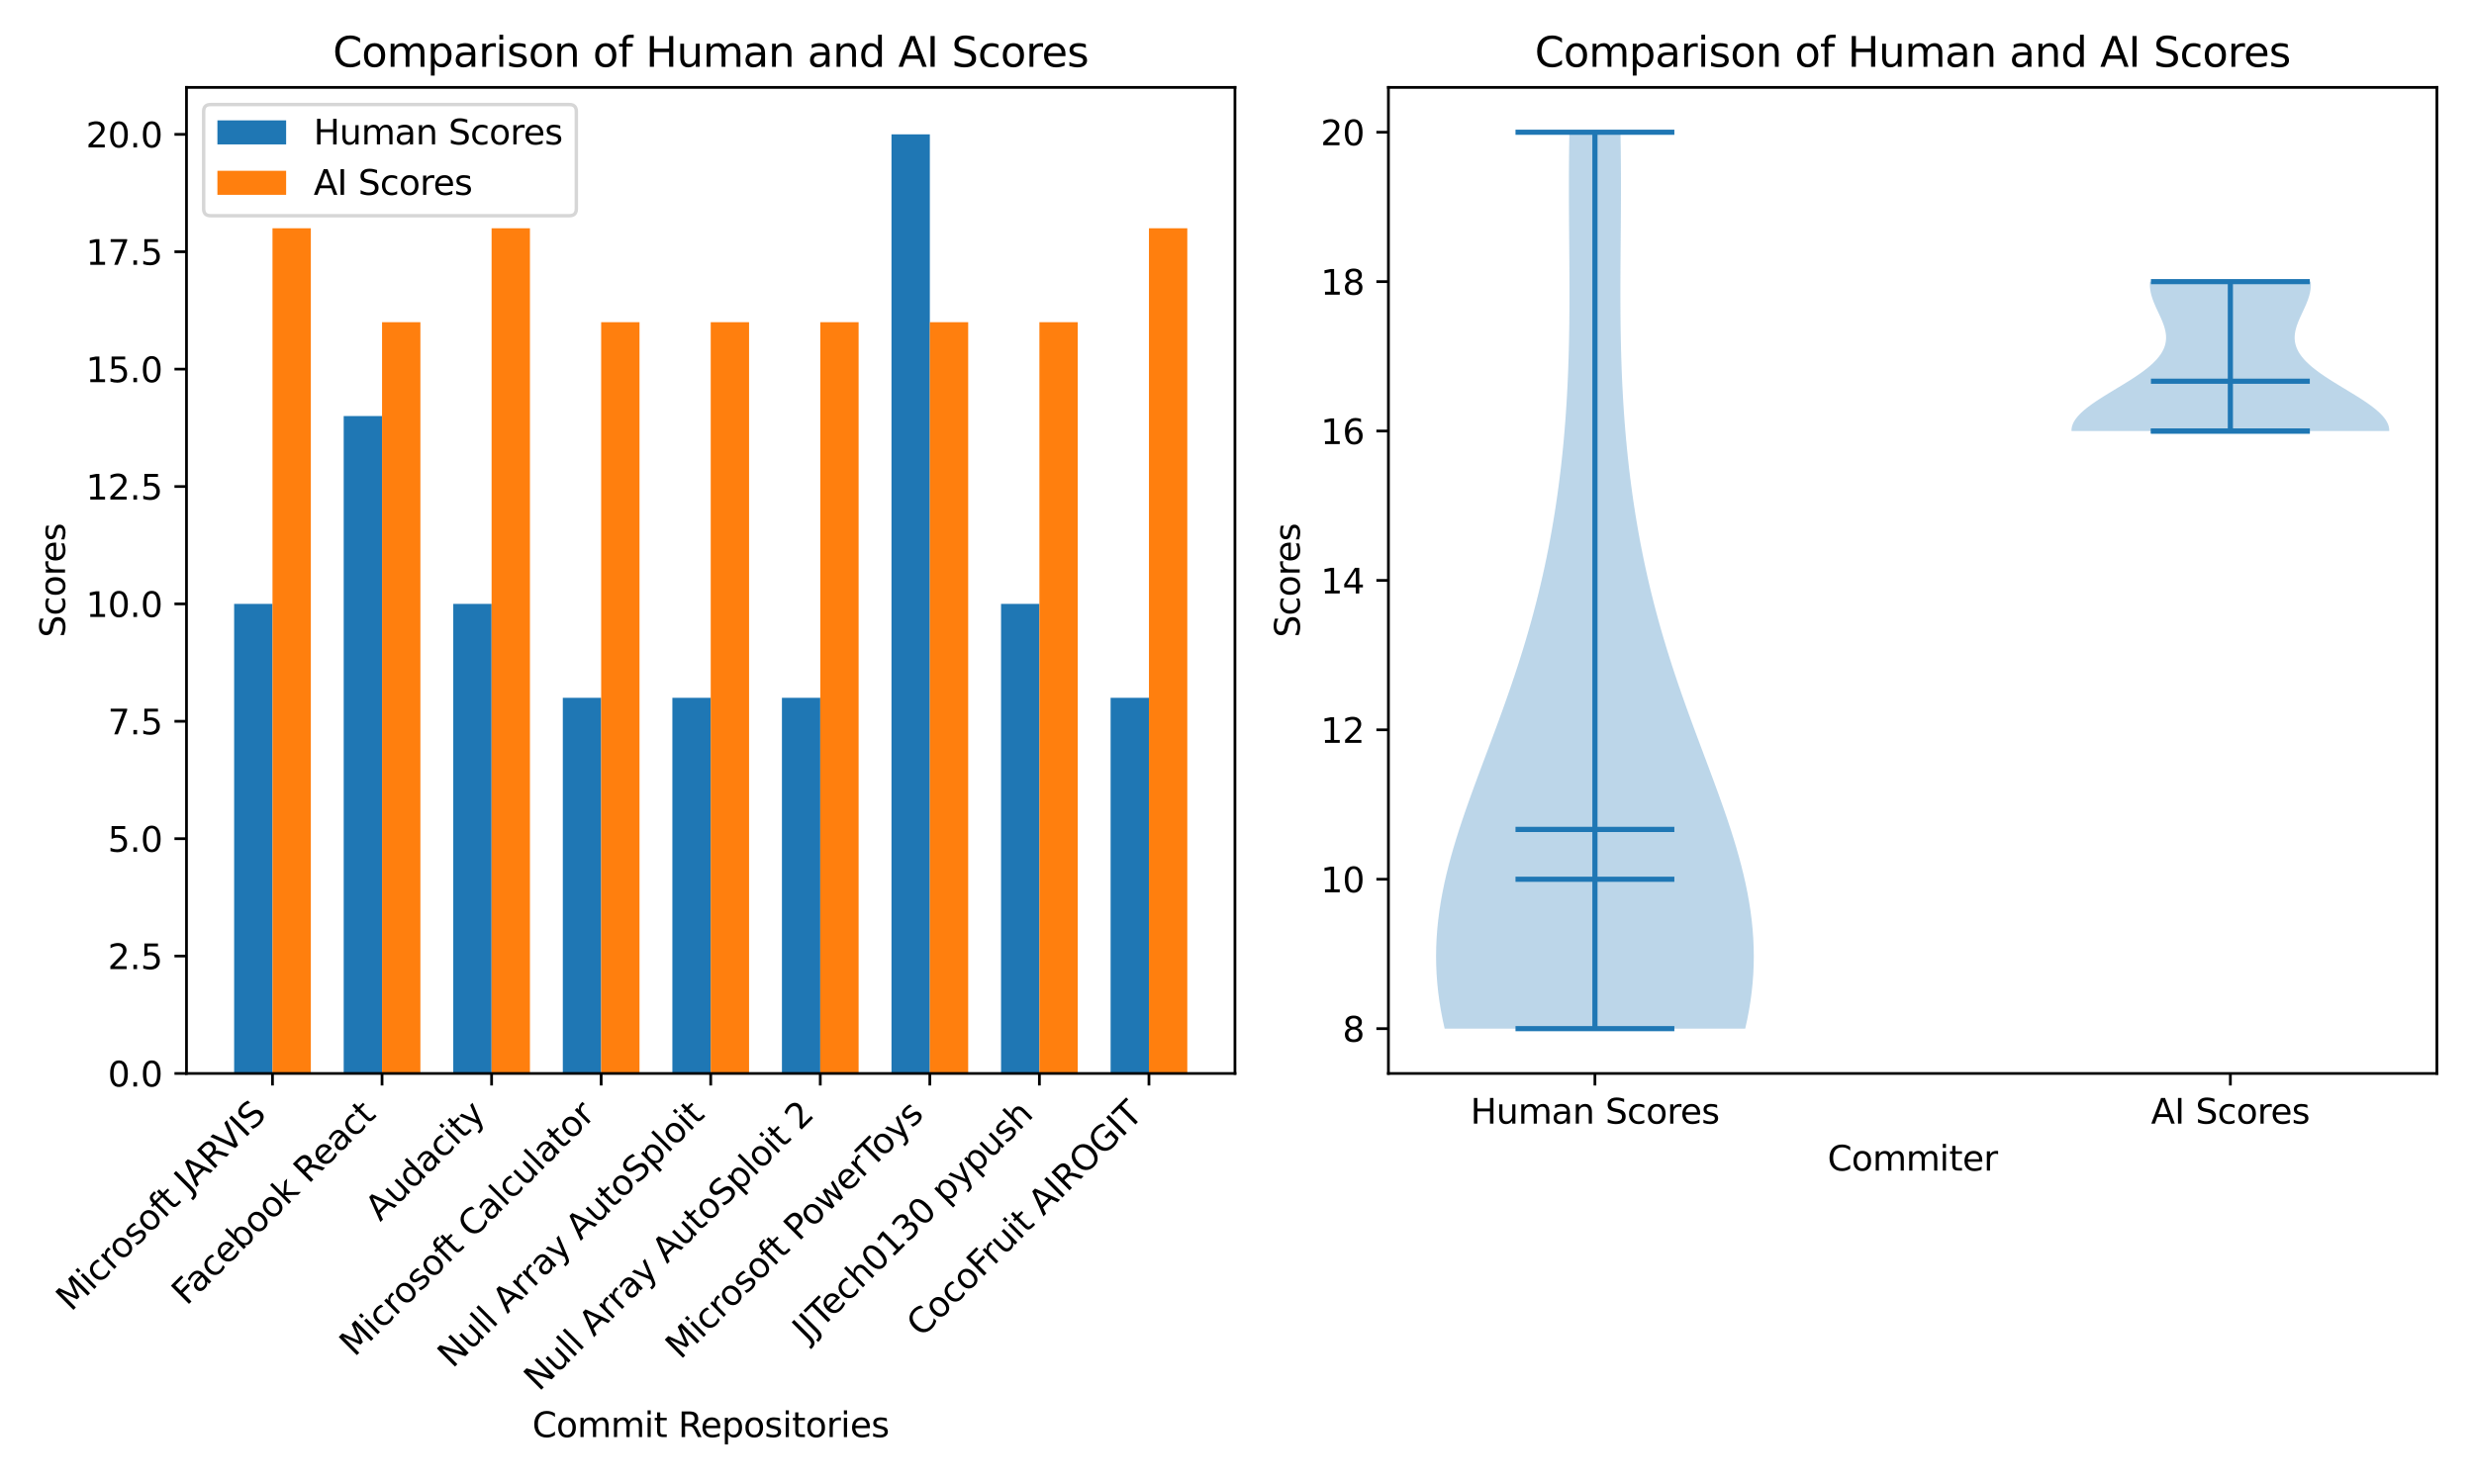 <?xml version="1.0" encoding="utf-8" standalone="no"?>
<!DOCTYPE svg PUBLIC "-//W3C//DTD SVG 1.1//EN"
  "http://www.w3.org/Graphics/SVG/1.1/DTD/svg11.dtd">
<svg xmlns:xlink="http://www.w3.org/1999/xlink" width="720pt" height="432pt" viewBox="0 0 720 432" xmlns="http://www.w3.org/2000/svg" version="1.1">
 <defs>
  <style type="text/css">*{stroke-linejoin: round; stroke-linecap: butt}</style>
 </defs>
 <g id="figure_1">
  <g id="patch_1">
   <path d="M 0 432 
L 720 432 
L 720 0 
L 0 0 
z
" style="fill: #ffffff"/>
  </g>
  <g id="axes_1">
   <g id="patch_2">
    <path d="M 54.271 312.488 
L 359.405 312.488 
L 359.405 25.44 
L 54.271 25.44 
z
" style="fill: #ffffff"/>
   </g>
   <g id="patch_3">
    <path d="M 68.141 312.488 
L 79.3 312.488 
L 79.3 175.799 
L 68.141 175.799 
z
" clip-path="url(#p9d04292332)" style="fill: #1f77b4"/>
   </g>
   <g id="patch_4">
    <path d="M 100.025 312.488 
L 111.185 312.488 
L 111.185 121.123 
L 100.025 121.123 
z
" clip-path="url(#p9d04292332)" style="fill: #1f77b4"/>
   </g>
   <g id="patch_5">
    <path d="M 131.91 312.488 
L 143.069 312.488 
L 143.069 175.799 
L 131.91 175.799 
z
" clip-path="url(#p9d04292332)" style="fill: #1f77b4"/>
   </g>
   <g id="patch_6">
    <path d="M 163.794 312.488 
L 174.954 312.488 
L 174.954 203.137 
L 163.794 203.137 
z
" clip-path="url(#p9d04292332)" style="fill: #1f77b4"/>
   </g>
   <g id="patch_7">
    <path d="M 195.679 312.488 
L 206.838 312.488 
L 206.838 203.137 
L 195.679 203.137 
z
" clip-path="url(#p9d04292332)" style="fill: #1f77b4"/>
   </g>
   <g id="patch_8">
    <path d="M 227.563 312.488 
L 238.723 312.488 
L 238.723 203.137 
L 227.563 203.137 
z
" clip-path="url(#p9d04292332)" style="fill: #1f77b4"/>
   </g>
   <g id="patch_9">
    <path d="M 259.448 312.488 
L 270.607 312.488 
L 270.607 39.109 
L 259.448 39.109 
z
" clip-path="url(#p9d04292332)" style="fill: #1f77b4"/>
   </g>
   <g id="patch_10">
    <path d="M 291.332 312.488 
L 302.492 312.488 
L 302.492 175.799 
L 291.332 175.799 
z
" clip-path="url(#p9d04292332)" style="fill: #1f77b4"/>
   </g>
   <g id="patch_11">
    <path d="M 323.217 312.488 
L 334.376 312.488 
L 334.376 203.137 
L 323.217 203.137 
z
" clip-path="url(#p9d04292332)" style="fill: #1f77b4"/>
   </g>
   <g id="patch_12">
    <path d="M 79.3 312.488 
L 90.46 312.488 
L 90.46 66.447 
L 79.3 66.447 
z
" clip-path="url(#p9d04292332)" style="fill: #ff7f0e"/>
   </g>
   <g id="patch_13">
    <path d="M 111.185 312.488 
L 122.344 312.488 
L 122.344 93.785 
L 111.185 93.785 
z
" clip-path="url(#p9d04292332)" style="fill: #ff7f0e"/>
   </g>
   <g id="patch_14">
    <path d="M 143.069 312.488 
L 154.229 312.488 
L 154.229 66.447 
L 143.069 66.447 
z
" clip-path="url(#p9d04292332)" style="fill: #ff7f0e"/>
   </g>
   <g id="patch_15">
    <path d="M 174.954 312.488 
L 186.113 312.488 
L 186.113 93.785 
L 174.954 93.785 
z
" clip-path="url(#p9d04292332)" style="fill: #ff7f0e"/>
   </g>
   <g id="patch_16">
    <path d="M 206.838 312.488 
L 217.998 312.488 
L 217.998 93.785 
L 206.838 93.785 
z
" clip-path="url(#p9d04292332)" style="fill: #ff7f0e"/>
   </g>
   <g id="patch_17">
    <path d="M 238.723 312.488 
L 249.882 312.488 
L 249.882 93.785 
L 238.723 93.785 
z
" clip-path="url(#p9d04292332)" style="fill: #ff7f0e"/>
   </g>
   <g id="patch_18">
    <path d="M 270.607 312.488 
L 281.767 312.488 
L 281.767 93.785 
L 270.607 93.785 
z
" clip-path="url(#p9d04292332)" style="fill: #ff7f0e"/>
   </g>
   <g id="patch_19">
    <path d="M 302.492 312.488 
L 313.651 312.488 
L 313.651 93.785 
L 302.492 93.785 
z
" clip-path="url(#p9d04292332)" style="fill: #ff7f0e"/>
   </g>
   <g id="patch_20">
    <path d="M 334.376 312.488 
L 345.536 312.488 
L 345.536 66.447 
L 334.376 66.447 
z
" clip-path="url(#p9d04292332)" style="fill: #ff7f0e"/>
   </g>
   <g id="matplotlib.axis_1">
    <g id="xtick_1">
     <g id="line2d_1">
      <defs>
       <path id="m1155d01819" d="M 0 0 
L 0 3.5 
" style="stroke: #000000; stroke-width: 0.8"/>
      </defs>
      <g>
       <use xlink:href="#m1155d01819" x="79.3" y="312.488" style="stroke: #000000; stroke-width: 0.8"/>
      </g>
     </g>
     <g id="text_1">
      <!-- Microsoft JARVIS -->
      <g transform="translate(20.671 382.02) rotate(-45) scale(0.1 -0.1)">
       <defs>
        <path id="DejaVuSans-4d" d="M 628 4666 
L 1569 4666 
L 2759 1491 
L 3956 4666 
L 4897 4666 
L 4897 0 
L 4281 0 
L 4281 4097 
L 3078 897 
L 2444 897 
L 1241 4097 
L 1241 0 
L 628 0 
L 628 4666 
z
" transform="scale(0.016)"/>
        <path id="DejaVuSans-69" d="M 603 3500 
L 1178 3500 
L 1178 0 
L 603 0 
L 603 3500 
z
M 603 4863 
L 1178 4863 
L 1178 4134 
L 603 4134 
L 603 4863 
z
" transform="scale(0.016)"/>
        <path id="DejaVuSans-63" d="M 3122 3366 
L 3122 2828 
Q 2878 2963 2633 3030 
Q 2388 3097 2138 3097 
Q 1578 3097 1268 2742 
Q 959 2388 959 1747 
Q 959 1106 1268 751 
Q 1578 397 2138 397 
Q 2388 397 2633 464 
Q 2878 531 3122 666 
L 3122 134 
Q 2881 22 2623 -34 
Q 2366 -91 2075 -91 
Q 1284 -91 818 406 
Q 353 903 353 1747 
Q 353 2603 823 3093 
Q 1294 3584 2113 3584 
Q 2378 3584 2631 3529 
Q 2884 3475 3122 3366 
z
" transform="scale(0.016)"/>
        <path id="DejaVuSans-72" d="M 2631 2963 
Q 2534 3019 2420 3045 
Q 2306 3072 2169 3072 
Q 1681 3072 1420 2755 
Q 1159 2438 1159 1844 
L 1159 0 
L 581 0 
L 581 3500 
L 1159 3500 
L 1159 2956 
Q 1341 3275 1631 3429 
Q 1922 3584 2338 3584 
Q 2397 3584 2469 3576 
Q 2541 3569 2628 3553 
L 2631 2963 
z
" transform="scale(0.016)"/>
        <path id="DejaVuSans-6f" d="M 1959 3097 
Q 1497 3097 1228 2736 
Q 959 2375 959 1747 
Q 959 1119 1226 758 
Q 1494 397 1959 397 
Q 2419 397 2687 759 
Q 2956 1122 2956 1747 
Q 2956 2369 2687 2733 
Q 2419 3097 1959 3097 
z
M 1959 3584 
Q 2709 3584 3137 3096 
Q 3566 2609 3566 1747 
Q 3566 888 3137 398 
Q 2709 -91 1959 -91 
Q 1206 -91 779 398 
Q 353 888 353 1747 
Q 353 2609 779 3096 
Q 1206 3584 1959 3584 
z
" transform="scale(0.016)"/>
        <path id="DejaVuSans-73" d="M 2834 3397 
L 2834 2853 
Q 2591 2978 2328 3040 
Q 2066 3103 1784 3103 
Q 1356 3103 1142 2972 
Q 928 2841 928 2578 
Q 928 2378 1081 2264 
Q 1234 2150 1697 2047 
L 1894 2003 
Q 2506 1872 2764 1633 
Q 3022 1394 3022 966 
Q 3022 478 2636 193 
Q 2250 -91 1575 -91 
Q 1294 -91 989 -36 
Q 684 19 347 128 
L 347 722 
Q 666 556 975 473 
Q 1284 391 1588 391 
Q 1994 391 2212 530 
Q 2431 669 2431 922 
Q 2431 1156 2273 1281 
Q 2116 1406 1581 1522 
L 1381 1569 
Q 847 1681 609 1914 
Q 372 2147 372 2553 
Q 372 3047 722 3315 
Q 1072 3584 1716 3584 
Q 2034 3584 2315 3537 
Q 2597 3491 2834 3397 
z
" transform="scale(0.016)"/>
        <path id="DejaVuSans-66" d="M 2375 4863 
L 2375 4384 
L 1825 4384 
Q 1516 4384 1395 4259 
Q 1275 4134 1275 3809 
L 1275 3500 
L 2222 3500 
L 2222 3053 
L 1275 3053 
L 1275 0 
L 697 0 
L 697 3053 
L 147 3053 
L 147 3500 
L 697 3500 
L 697 3744 
Q 697 4328 969 4595 
Q 1241 4863 1831 4863 
L 2375 4863 
z
" transform="scale(0.016)"/>
        <path id="DejaVuSans-74" d="M 1172 4494 
L 1172 3500 
L 2356 3500 
L 2356 3053 
L 1172 3053 
L 1172 1153 
Q 1172 725 1289 603 
Q 1406 481 1766 481 
L 2356 481 
L 2356 0 
L 1766 0 
Q 1100 0 847 248 
Q 594 497 594 1153 
L 594 3053 
L 172 3053 
L 172 3500 
L 594 3500 
L 594 4494 
L 1172 4494 
z
" transform="scale(0.016)"/>
        <path id="DejaVuSans-20" transform="scale(0.016)"/>
        <path id="DejaVuSans-4a" d="M 628 4666 
L 1259 4666 
L 1259 325 
Q 1259 -519 939 -900 
Q 619 -1281 -91 -1281 
L -331 -1281 
L -331 -750 
L -134 -750 
Q 284 -750 456 -515 
Q 628 -281 628 325 
L 628 4666 
z
" transform="scale(0.016)"/>
        <path id="DejaVuSans-41" d="M 2188 4044 
L 1331 1722 
L 3047 1722 
L 2188 4044 
z
M 1831 4666 
L 2547 4666 
L 4325 0 
L 3669 0 
L 3244 1197 
L 1141 1197 
L 716 0 
L 50 0 
L 1831 4666 
z
" transform="scale(0.016)"/>
        <path id="DejaVuSans-52" d="M 2841 2188 
Q 3044 2119 3236 1894 
Q 3428 1669 3622 1275 
L 4263 0 
L 3584 0 
L 2988 1197 
Q 2756 1666 2539 1819 
Q 2322 1972 1947 1972 
L 1259 1972 
L 1259 0 
L 628 0 
L 628 4666 
L 2053 4666 
Q 2853 4666 3247 4331 
Q 3641 3997 3641 3322 
Q 3641 2881 3436 2590 
Q 3231 2300 2841 2188 
z
M 1259 4147 
L 1259 2491 
L 2053 2491 
Q 2509 2491 2742 2702 
Q 2975 2913 2975 3322 
Q 2975 3731 2742 3939 
Q 2509 4147 2053 4147 
L 1259 4147 
z
" transform="scale(0.016)"/>
        <path id="DejaVuSans-56" d="M 1831 0 
L 50 4666 
L 709 4666 
L 2188 738 
L 3669 4666 
L 4325 4666 
L 2547 0 
L 1831 0 
z
" transform="scale(0.016)"/>
        <path id="DejaVuSans-49" d="M 628 4666 
L 1259 4666 
L 1259 0 
L 628 0 
L 628 4666 
z
" transform="scale(0.016)"/>
        <path id="DejaVuSans-53" d="M 3425 4513 
L 3425 3897 
Q 3066 4069 2747 4153 
Q 2428 4238 2131 4238 
Q 1616 4238 1336 4038 
Q 1056 3838 1056 3469 
Q 1056 3159 1242 3001 
Q 1428 2844 1947 2747 
L 2328 2669 
Q 3034 2534 3370 2195 
Q 3706 1856 3706 1288 
Q 3706 609 3251 259 
Q 2797 -91 1919 -91 
Q 1588 -91 1214 -16 
Q 841 59 441 206 
L 441 856 
Q 825 641 1194 531 
Q 1563 422 1919 422 
Q 2459 422 2753 634 
Q 3047 847 3047 1241 
Q 3047 1584 2836 1778 
Q 2625 1972 2144 2069 
L 1759 2144 
Q 1053 2284 737 2584 
Q 422 2884 422 3419 
Q 422 4038 858 4394 
Q 1294 4750 2059 4750 
Q 2388 4750 2728 4690 
Q 3069 4631 3425 4513 
z
" transform="scale(0.016)"/>
       </defs>
       <use xlink:href="#DejaVuSans-4d"/>
       <use xlink:href="#DejaVuSans-69" x="86.279"/>
       <use xlink:href="#DejaVuSans-63" x="114.062"/>
       <use xlink:href="#DejaVuSans-72" x="169.043"/>
       <use xlink:href="#DejaVuSans-6f" x="207.906"/>
       <use xlink:href="#DejaVuSans-73" x="269.088"/>
       <use xlink:href="#DejaVuSans-6f" x="321.188"/>
       <use xlink:href="#DejaVuSans-66" x="382.369"/>
       <use xlink:href="#DejaVuSans-74" x="415.824"/>
       <use xlink:href="#DejaVuSans-20" x="455.033"/>
       <use xlink:href="#DejaVuSans-4a" x="486.82"/>
       <use xlink:href="#DejaVuSans-41" x="514.562"/>
       <use xlink:href="#DejaVuSans-52" x="582.971"/>
       <use xlink:href="#DejaVuSans-56" x="646.953"/>
       <use xlink:href="#DejaVuSans-49" x="715.361"/>
       <use xlink:href="#DejaVuSans-53" x="744.854"/>
      </g>
     </g>
    </g>
    <g id="xtick_2">
     <g id="line2d_2">
      <g>
       <use xlink:href="#m1155d01819" x="111.185" y="312.488" style="stroke: #000000; stroke-width: 0.8"/>
      </g>
     </g>
     <g id="text_2">
      <!-- Facebook React -->
      <g transform="translate(54.297 380.278) rotate(-45) scale(0.1 -0.1)">
       <defs>
        <path id="DejaVuSans-46" d="M 628 4666 
L 3309 4666 
L 3309 4134 
L 1259 4134 
L 1259 2759 
L 3109 2759 
L 3109 2228 
L 1259 2228 
L 1259 0 
L 628 0 
L 628 4666 
z
" transform="scale(0.016)"/>
        <path id="DejaVuSans-61" d="M 2194 1759 
Q 1497 1759 1228 1600 
Q 959 1441 959 1056 
Q 959 750 1161 570 
Q 1363 391 1709 391 
Q 2188 391 2477 730 
Q 2766 1069 2766 1631 
L 2766 1759 
L 2194 1759 
z
M 3341 1997 
L 3341 0 
L 2766 0 
L 2766 531 
Q 2569 213 2275 61 
Q 1981 -91 1556 -91 
Q 1019 -91 701 211 
Q 384 513 384 1019 
Q 384 1609 779 1909 
Q 1175 2209 1959 2209 
L 2766 2209 
L 2766 2266 
Q 2766 2663 2505 2880 
Q 2244 3097 1772 3097 
Q 1472 3097 1187 3025 
Q 903 2953 641 2809 
L 641 3341 
Q 956 3463 1253 3523 
Q 1550 3584 1831 3584 
Q 2591 3584 2966 3190 
Q 3341 2797 3341 1997 
z
" transform="scale(0.016)"/>
        <path id="DejaVuSans-65" d="M 3597 1894 
L 3597 1613 
L 953 1613 
Q 991 1019 1311 708 
Q 1631 397 2203 397 
Q 2534 397 2845 478 
Q 3156 559 3463 722 
L 3463 178 
Q 3153 47 2828 -22 
Q 2503 -91 2169 -91 
Q 1331 -91 842 396 
Q 353 884 353 1716 
Q 353 2575 817 3079 
Q 1281 3584 2069 3584 
Q 2775 3584 3186 3129 
Q 3597 2675 3597 1894 
z
M 3022 2063 
Q 3016 2534 2758 2815 
Q 2500 3097 2075 3097 
Q 1594 3097 1305 2825 
Q 1016 2553 972 2059 
L 3022 2063 
z
" transform="scale(0.016)"/>
        <path id="DejaVuSans-62" d="M 3116 1747 
Q 3116 2381 2855 2742 
Q 2594 3103 2138 3103 
Q 1681 3103 1420 2742 
Q 1159 2381 1159 1747 
Q 1159 1113 1420 752 
Q 1681 391 2138 391 
Q 2594 391 2855 752 
Q 3116 1113 3116 1747 
z
M 1159 2969 
Q 1341 3281 1617 3432 
Q 1894 3584 2278 3584 
Q 2916 3584 3314 3078 
Q 3713 2572 3713 1747 
Q 3713 922 3314 415 
Q 2916 -91 2278 -91 
Q 1894 -91 1617 61 
Q 1341 213 1159 525 
L 1159 0 
L 581 0 
L 581 4863 
L 1159 4863 
L 1159 2969 
z
" transform="scale(0.016)"/>
        <path id="DejaVuSans-6b" d="M 581 4863 
L 1159 4863 
L 1159 1991 
L 2875 3500 
L 3609 3500 
L 1753 1863 
L 3688 0 
L 2938 0 
L 1159 1709 
L 1159 0 
L 581 0 
L 581 4863 
z
" transform="scale(0.016)"/>
       </defs>
       <use xlink:href="#DejaVuSans-46"/>
       <use xlink:href="#DejaVuSans-61" x="48.395"/>
       <use xlink:href="#DejaVuSans-63" x="109.674"/>
       <use xlink:href="#DejaVuSans-65" x="164.654"/>
       <use xlink:href="#DejaVuSans-62" x="226.178"/>
       <use xlink:href="#DejaVuSans-6f" x="289.654"/>
       <use xlink:href="#DejaVuSans-6f" x="350.836"/>
       <use xlink:href="#DejaVuSans-6b" x="412.018"/>
       <use xlink:href="#DejaVuSans-20" x="469.928"/>
       <use xlink:href="#DejaVuSans-52" x="501.715"/>
       <use xlink:href="#DejaVuSans-65" x="566.697"/>
       <use xlink:href="#DejaVuSans-61" x="628.221"/>
       <use xlink:href="#DejaVuSans-63" x="689.5"/>
       <use xlink:href="#DejaVuSans-74" x="744.48"/>
      </g>
     </g>
    </g>
    <g id="xtick_3">
     <g id="line2d_3">
      <g>
       <use xlink:href="#m1155d01819" x="143.069" y="312.488" style="stroke: #000000; stroke-width: 0.8"/>
      </g>
     </g>
     <g id="text_3">
      <!-- Audacity -->
      <g transform="translate(110.648 355.811) rotate(-45) scale(0.1 -0.1)">
       <defs>
        <path id="DejaVuSans-75" d="M 544 1381 
L 544 3500 
L 1119 3500 
L 1119 1403 
Q 1119 906 1312 657 
Q 1506 409 1894 409 
Q 2359 409 2629 706 
Q 2900 1003 2900 1516 
L 2900 3500 
L 3475 3500 
L 3475 0 
L 2900 0 
L 2900 538 
Q 2691 219 2414 64 
Q 2138 -91 1772 -91 
Q 1169 -91 856 284 
Q 544 659 544 1381 
z
M 1991 3584 
L 1991 3584 
z
" transform="scale(0.016)"/>
        <path id="DejaVuSans-64" d="M 2906 2969 
L 2906 4863 
L 3481 4863 
L 3481 0 
L 2906 0 
L 2906 525 
Q 2725 213 2448 61 
Q 2172 -91 1784 -91 
Q 1150 -91 751 415 
Q 353 922 353 1747 
Q 353 2572 751 3078 
Q 1150 3584 1784 3584 
Q 2172 3584 2448 3432 
Q 2725 3281 2906 2969 
z
M 947 1747 
Q 947 1113 1208 752 
Q 1469 391 1925 391 
Q 2381 391 2643 752 
Q 2906 1113 2906 1747 
Q 2906 2381 2643 2742 
Q 2381 3103 1925 3103 
Q 1469 3103 1208 2742 
Q 947 2381 947 1747 
z
" transform="scale(0.016)"/>
        <path id="DejaVuSans-79" d="M 2059 -325 
Q 1816 -950 1584 -1140 
Q 1353 -1331 966 -1331 
L 506 -1331 
L 506 -850 
L 844 -850 
Q 1081 -850 1212 -737 
Q 1344 -625 1503 -206 
L 1606 56 
L 191 3500 
L 800 3500 
L 1894 763 
L 2988 3500 
L 3597 3500 
L 2059 -325 
z
" transform="scale(0.016)"/>
       </defs>
       <use xlink:href="#DejaVuSans-41"/>
       <use xlink:href="#DejaVuSans-75" x="68.408"/>
       <use xlink:href="#DejaVuSans-64" x="131.787"/>
       <use xlink:href="#DejaVuSans-61" x="195.264"/>
       <use xlink:href="#DejaVuSans-63" x="256.543"/>
       <use xlink:href="#DejaVuSans-69" x="311.523"/>
       <use xlink:href="#DejaVuSans-74" x="339.307"/>
       <use xlink:href="#DejaVuSans-79" x="378.516"/>
      </g>
     </g>
    </g>
    <g id="xtick_4">
     <g id="line2d_4">
      <g>
       <use xlink:href="#m1155d01819" x="174.954" y="312.488" style="stroke: #000000; stroke-width: 0.8"/>
      </g>
     </g>
     <g id="text_4">
      <!-- Microsoft Calculator -->
      <g transform="translate(103.153 395.192) rotate(-45) scale(0.1 -0.1)">
       <defs>
        <path id="DejaVuSans-43" d="M 4122 4306 
L 4122 3641 
Q 3803 3938 3442 4084 
Q 3081 4231 2675 4231 
Q 1875 4231 1450 3742 
Q 1025 3253 1025 2328 
Q 1025 1406 1450 917 
Q 1875 428 2675 428 
Q 3081 428 3442 575 
Q 3803 722 4122 1019 
L 4122 359 
Q 3791 134 3420 21 
Q 3050 -91 2638 -91 
Q 1578 -91 968 557 
Q 359 1206 359 2328 
Q 359 3453 968 4101 
Q 1578 4750 2638 4750 
Q 3056 4750 3426 4639 
Q 3797 4528 4122 4306 
z
" transform="scale(0.016)"/>
        <path id="DejaVuSans-6c" d="M 603 4863 
L 1178 4863 
L 1178 0 
L 603 0 
L 603 4863 
z
" transform="scale(0.016)"/>
       </defs>
       <use xlink:href="#DejaVuSans-4d"/>
       <use xlink:href="#DejaVuSans-69" x="86.279"/>
       <use xlink:href="#DejaVuSans-63" x="114.062"/>
       <use xlink:href="#DejaVuSans-72" x="169.043"/>
       <use xlink:href="#DejaVuSans-6f" x="207.906"/>
       <use xlink:href="#DejaVuSans-73" x="269.088"/>
       <use xlink:href="#DejaVuSans-6f" x="321.188"/>
       <use xlink:href="#DejaVuSans-66" x="382.369"/>
       <use xlink:href="#DejaVuSans-74" x="415.824"/>
       <use xlink:href="#DejaVuSans-20" x="455.033"/>
       <use xlink:href="#DejaVuSans-43" x="486.82"/>
       <use xlink:href="#DejaVuSans-61" x="556.645"/>
       <use xlink:href="#DejaVuSans-6c" x="617.924"/>
       <use xlink:href="#DejaVuSans-63" x="645.707"/>
       <use xlink:href="#DejaVuSans-75" x="700.688"/>
       <use xlink:href="#DejaVuSans-6c" x="764.066"/>
       <use xlink:href="#DejaVuSans-61" x="791.85"/>
       <use xlink:href="#DejaVuSans-74" x="853.129"/>
       <use xlink:href="#DejaVuSans-6f" x="892.338"/>
       <use xlink:href="#DejaVuSans-72" x="953.52"/>
      </g>
     </g>
    </g>
    <g id="xtick_5">
     <g id="line2d_5">
      <g>
       <use xlink:href="#m1155d01819" x="206.838" y="312.488" style="stroke: #000000; stroke-width: 0.8"/>
      </g>
     </g>
     <g id="text_5">
      <!-- Null Array AutoSploit -->
      <g transform="translate(131.705 398.524) rotate(-45) scale(0.1 -0.1)">
       <defs>
        <path id="DejaVuSans-4e" d="M 628 4666 
L 1478 4666 
L 3547 763 
L 3547 4666 
L 4159 4666 
L 4159 0 
L 3309 0 
L 1241 3903 
L 1241 0 
L 628 0 
L 628 4666 
z
" transform="scale(0.016)"/>
        <path id="DejaVuSans-70" d="M 1159 525 
L 1159 -1331 
L 581 -1331 
L 581 3500 
L 1159 3500 
L 1159 2969 
Q 1341 3281 1617 3432 
Q 1894 3584 2278 3584 
Q 2916 3584 3314 3078 
Q 3713 2572 3713 1747 
Q 3713 922 3314 415 
Q 2916 -91 2278 -91 
Q 1894 -91 1617 61 
Q 1341 213 1159 525 
z
M 3116 1747 
Q 3116 2381 2855 2742 
Q 2594 3103 2138 3103 
Q 1681 3103 1420 2742 
Q 1159 2381 1159 1747 
Q 1159 1113 1420 752 
Q 1681 391 2138 391 
Q 2594 391 2855 752 
Q 3116 1113 3116 1747 
z
" transform="scale(0.016)"/>
       </defs>
       <use xlink:href="#DejaVuSans-4e"/>
       <use xlink:href="#DejaVuSans-75" x="74.805"/>
       <use xlink:href="#DejaVuSans-6c" x="138.184"/>
       <use xlink:href="#DejaVuSans-6c" x="165.967"/>
       <use xlink:href="#DejaVuSans-20" x="193.75"/>
       <use xlink:href="#DejaVuSans-41" x="225.537"/>
       <use xlink:href="#DejaVuSans-72" x="293.945"/>
       <use xlink:href="#DejaVuSans-72" x="333.309"/>
       <use xlink:href="#DejaVuSans-61" x="374.422"/>
       <use xlink:href="#DejaVuSans-79" x="435.701"/>
       <use xlink:href="#DejaVuSans-20" x="494.881"/>
       <use xlink:href="#DejaVuSans-41" x="526.668"/>
       <use xlink:href="#DejaVuSans-75" x="595.076"/>
       <use xlink:href="#DejaVuSans-74" x="658.455"/>
       <use xlink:href="#DejaVuSans-6f" x="697.664"/>
       <use xlink:href="#DejaVuSans-53" x="758.846"/>
       <use xlink:href="#DejaVuSans-70" x="822.322"/>
       <use xlink:href="#DejaVuSans-6c" x="885.799"/>
       <use xlink:href="#DejaVuSans-6f" x="913.582"/>
       <use xlink:href="#DejaVuSans-69" x="974.764"/>
       <use xlink:href="#DejaVuSans-74" x="1002.547"/>
      </g>
     </g>
    </g>
    <g id="xtick_6">
     <g id="line2d_6">
      <g>
       <use xlink:href="#m1155d01819" x="238.723" y="312.488" style="stroke: #000000; stroke-width: 0.8"/>
      </g>
     </g>
     <g id="text_6">
      <!-- Null Array AutoSploit 2 -->
      <g transform="translate(156.843 405.27) rotate(-45) scale(0.1 -0.1)">
       <defs>
        <path id="DejaVuSans-32" d="M 1228 531 
L 3431 531 
L 3431 0 
L 469 0 
L 469 531 
Q 828 903 1448 1529 
Q 2069 2156 2228 2338 
Q 2531 2678 2651 2914 
Q 2772 3150 2772 3378 
Q 2772 3750 2511 3984 
Q 2250 4219 1831 4219 
Q 1534 4219 1204 4116 
Q 875 4013 500 3803 
L 500 4441 
Q 881 4594 1212 4672 
Q 1544 4750 1819 4750 
Q 2544 4750 2975 4387 
Q 3406 4025 3406 3419 
Q 3406 3131 3298 2873 
Q 3191 2616 2906 2266 
Q 2828 2175 2409 1742 
Q 1991 1309 1228 531 
z
" transform="scale(0.016)"/>
       </defs>
       <use xlink:href="#DejaVuSans-4e"/>
       <use xlink:href="#DejaVuSans-75" x="74.805"/>
       <use xlink:href="#DejaVuSans-6c" x="138.184"/>
       <use xlink:href="#DejaVuSans-6c" x="165.967"/>
       <use xlink:href="#DejaVuSans-20" x="193.75"/>
       <use xlink:href="#DejaVuSans-41" x="225.537"/>
       <use xlink:href="#DejaVuSans-72" x="293.945"/>
       <use xlink:href="#DejaVuSans-72" x="333.309"/>
       <use xlink:href="#DejaVuSans-61" x="374.422"/>
       <use xlink:href="#DejaVuSans-79" x="435.701"/>
       <use xlink:href="#DejaVuSans-20" x="494.881"/>
       <use xlink:href="#DejaVuSans-41" x="526.668"/>
       <use xlink:href="#DejaVuSans-75" x="595.076"/>
       <use xlink:href="#DejaVuSans-74" x="658.455"/>
       <use xlink:href="#DejaVuSans-6f" x="697.664"/>
       <use xlink:href="#DejaVuSans-53" x="758.846"/>
       <use xlink:href="#DejaVuSans-70" x="822.322"/>
       <use xlink:href="#DejaVuSans-6c" x="885.799"/>
       <use xlink:href="#DejaVuSans-6f" x="913.582"/>
       <use xlink:href="#DejaVuSans-69" x="974.764"/>
       <use xlink:href="#DejaVuSans-74" x="1002.547"/>
       <use xlink:href="#DejaVuSans-20" x="1041.756"/>
       <use xlink:href="#DejaVuSans-32" x="1073.543"/>
      </g>
     </g>
    </g>
    <g id="xtick_7">
     <g id="line2d_7">
      <g>
       <use xlink:href="#m1155d01819" x="270.607" y="312.488" style="stroke: #000000; stroke-width: 0.8"/>
      </g>
     </g>
     <g id="text_7">
      <!-- Microsoft PowerToys -->
      <g transform="translate(198.027 395.971) rotate(-45) scale(0.1 -0.1)">
       <defs>
        <path id="DejaVuSans-50" d="M 1259 4147 
L 1259 2394 
L 2053 2394 
Q 2494 2394 2734 2622 
Q 2975 2850 2975 3272 
Q 2975 3691 2734 3919 
Q 2494 4147 2053 4147 
L 1259 4147 
z
M 628 4666 
L 2053 4666 
Q 2838 4666 3239 4311 
Q 3641 3956 3641 3272 
Q 3641 2581 3239 2228 
Q 2838 1875 2053 1875 
L 1259 1875 
L 1259 0 
L 628 0 
L 628 4666 
z
" transform="scale(0.016)"/>
        <path id="DejaVuSans-77" d="M 269 3500 
L 844 3500 
L 1563 769 
L 2278 3500 
L 2956 3500 
L 3675 769 
L 4391 3500 
L 4966 3500 
L 4050 0 
L 3372 0 
L 2619 2869 
L 1863 0 
L 1184 0 
L 269 3500 
z
" transform="scale(0.016)"/>
        <path id="DejaVuSans-54" d="M -19 4666 
L 3928 4666 
L 3928 4134 
L 2272 4134 
L 2272 0 
L 1638 0 
L 1638 4134 
L -19 4134 
L -19 4666 
z
" transform="scale(0.016)"/>
       </defs>
       <use xlink:href="#DejaVuSans-4d"/>
       <use xlink:href="#DejaVuSans-69" x="86.279"/>
       <use xlink:href="#DejaVuSans-63" x="114.062"/>
       <use xlink:href="#DejaVuSans-72" x="169.043"/>
       <use xlink:href="#DejaVuSans-6f" x="207.906"/>
       <use xlink:href="#DejaVuSans-73" x="269.088"/>
       <use xlink:href="#DejaVuSans-6f" x="321.188"/>
       <use xlink:href="#DejaVuSans-66" x="382.369"/>
       <use xlink:href="#DejaVuSans-74" x="415.824"/>
       <use xlink:href="#DejaVuSans-20" x="455.033"/>
       <use xlink:href="#DejaVuSans-50" x="486.82"/>
       <use xlink:href="#DejaVuSans-6f" x="543.498"/>
       <use xlink:href="#DejaVuSans-77" x="604.68"/>
       <use xlink:href="#DejaVuSans-65" x="686.467"/>
       <use xlink:href="#DejaVuSans-72" x="747.99"/>
       <use xlink:href="#DejaVuSans-54" x="789.104"/>
       <use xlink:href="#DejaVuSans-6f" x="833.188"/>
       <use xlink:href="#DejaVuSans-79" x="894.369"/>
       <use xlink:href="#DejaVuSans-73" x="953.549"/>
      </g>
     </g>
    </g>
    <g id="xtick_8">
     <g id="line2d_8">
      <g>
       <use xlink:href="#m1155d01819" x="302.492" y="312.488" style="stroke: #000000; stroke-width: 0.8"/>
      </g>
     </g>
     <g id="text_8">
      <!-- JJTech0130 pypush -->
      <g transform="translate(234.96 390.923) rotate(-45) scale(0.1 -0.1)">
       <defs>
        <path id="DejaVuSans-68" d="M 3513 2113 
L 3513 0 
L 2938 0 
L 2938 2094 
Q 2938 2591 2744 2837 
Q 2550 3084 2163 3084 
Q 1697 3084 1428 2787 
Q 1159 2491 1159 1978 
L 1159 0 
L 581 0 
L 581 4863 
L 1159 4863 
L 1159 2956 
Q 1366 3272 1645 3428 
Q 1925 3584 2291 3584 
Q 2894 3584 3203 3211 
Q 3513 2838 3513 2113 
z
" transform="scale(0.016)"/>
        <path id="DejaVuSans-30" d="M 2034 4250 
Q 1547 4250 1301 3770 
Q 1056 3291 1056 2328 
Q 1056 1369 1301 889 
Q 1547 409 2034 409 
Q 2525 409 2770 889 
Q 3016 1369 3016 2328 
Q 3016 3291 2770 3770 
Q 2525 4250 2034 4250 
z
M 2034 4750 
Q 2819 4750 3233 4129 
Q 3647 3509 3647 2328 
Q 3647 1150 3233 529 
Q 2819 -91 2034 -91 
Q 1250 -91 836 529 
Q 422 1150 422 2328 
Q 422 3509 836 4129 
Q 1250 4750 2034 4750 
z
" transform="scale(0.016)"/>
        <path id="DejaVuSans-31" d="M 794 531 
L 1825 531 
L 1825 4091 
L 703 3866 
L 703 4441 
L 1819 4666 
L 2450 4666 
L 2450 531 
L 3481 531 
L 3481 0 
L 794 0 
L 794 531 
z
" transform="scale(0.016)"/>
        <path id="DejaVuSans-33" d="M 2597 2516 
Q 3050 2419 3304 2112 
Q 3559 1806 3559 1356 
Q 3559 666 3084 287 
Q 2609 -91 1734 -91 
Q 1441 -91 1130 -33 
Q 819 25 488 141 
L 488 750 
Q 750 597 1062 519 
Q 1375 441 1716 441 
Q 2309 441 2620 675 
Q 2931 909 2931 1356 
Q 2931 1769 2642 2001 
Q 2353 2234 1838 2234 
L 1294 2234 
L 1294 2753 
L 1863 2753 
Q 2328 2753 2575 2939 
Q 2822 3125 2822 3475 
Q 2822 3834 2567 4026 
Q 2313 4219 1838 4219 
Q 1578 4219 1281 4162 
Q 984 4106 628 3988 
L 628 4550 
Q 988 4650 1302 4700 
Q 1616 4750 1894 4750 
Q 2613 4750 3031 4423 
Q 3450 4097 3450 3541 
Q 3450 3153 3228 2886 
Q 3006 2619 2597 2516 
z
" transform="scale(0.016)"/>
       </defs>
       <use xlink:href="#DejaVuSans-4a"/>
       <use xlink:href="#DejaVuSans-4a" x="29.492"/>
       <use xlink:href="#DejaVuSans-54" x="58.984"/>
       <use xlink:href="#DejaVuSans-65" x="103.068"/>
       <use xlink:href="#DejaVuSans-63" x="164.592"/>
       <use xlink:href="#DejaVuSans-68" x="219.572"/>
       <use xlink:href="#DejaVuSans-30" x="282.951"/>
       <use xlink:href="#DejaVuSans-31" x="346.574"/>
       <use xlink:href="#DejaVuSans-33" x="410.197"/>
       <use xlink:href="#DejaVuSans-30" x="473.82"/>
       <use xlink:href="#DejaVuSans-20" x="537.443"/>
       <use xlink:href="#DejaVuSans-70" x="569.23"/>
       <use xlink:href="#DejaVuSans-79" x="632.707"/>
       <use xlink:href="#DejaVuSans-70" x="691.887"/>
       <use xlink:href="#DejaVuSans-75" x="755.363"/>
       <use xlink:href="#DejaVuSans-73" x="818.742"/>
       <use xlink:href="#DejaVuSans-68" x="870.842"/>
      </g>
     </g>
    </g>
    <g id="xtick_9">
     <g id="line2d_9">
      <g>
       <use xlink:href="#m1155d01819" x="334.376" y="312.488" style="stroke: #000000; stroke-width: 0.8"/>
      </g>
     </g>
     <g id="text_9">
      <!-- CocoFruit AIROGIT -->
      <g transform="translate(268.214 389.553) rotate(-45) scale(0.1 -0.1)">
       <defs>
        <path id="DejaVuSans-4f" d="M 2522 4238 
Q 1834 4238 1429 3725 
Q 1025 3213 1025 2328 
Q 1025 1447 1429 934 
Q 1834 422 2522 422 
Q 3209 422 3611 934 
Q 4013 1447 4013 2328 
Q 4013 3213 3611 3725 
Q 3209 4238 2522 4238 
z
M 2522 4750 
Q 3503 4750 4090 4092 
Q 4678 3434 4678 2328 
Q 4678 1225 4090 567 
Q 3503 -91 2522 -91 
Q 1538 -91 948 565 
Q 359 1222 359 2328 
Q 359 3434 948 4092 
Q 1538 4750 2522 4750 
z
" transform="scale(0.016)"/>
        <path id="DejaVuSans-47" d="M 3809 666 
L 3809 1919 
L 2778 1919 
L 2778 2438 
L 4434 2438 
L 4434 434 
Q 4069 175 3628 42 
Q 3188 -91 2688 -91 
Q 1594 -91 976 548 
Q 359 1188 359 2328 
Q 359 3472 976 4111 
Q 1594 4750 2688 4750 
Q 3144 4750 3555 4637 
Q 3966 4525 4313 4306 
L 4313 3634 
Q 3963 3931 3569 4081 
Q 3175 4231 2741 4231 
Q 1884 4231 1454 3753 
Q 1025 3275 1025 2328 
Q 1025 1384 1454 906 
Q 1884 428 2741 428 
Q 3075 428 3337 486 
Q 3600 544 3809 666 
z
" transform="scale(0.016)"/>
       </defs>
       <use xlink:href="#DejaVuSans-43"/>
       <use xlink:href="#DejaVuSans-6f" x="69.824"/>
       <use xlink:href="#DejaVuSans-63" x="131.006"/>
       <use xlink:href="#DejaVuSans-6f" x="185.986"/>
       <use xlink:href="#DejaVuSans-46" x="247.168"/>
       <use xlink:href="#DejaVuSans-72" x="297.438"/>
       <use xlink:href="#DejaVuSans-75" x="338.551"/>
       <use xlink:href="#DejaVuSans-69" x="401.93"/>
       <use xlink:href="#DejaVuSans-74" x="429.713"/>
       <use xlink:href="#DejaVuSans-20" x="468.922"/>
       <use xlink:href="#DejaVuSans-41" x="500.709"/>
       <use xlink:href="#DejaVuSans-49" x="569.117"/>
       <use xlink:href="#DejaVuSans-52" x="598.609"/>
       <use xlink:href="#DejaVuSans-4f" x="668.092"/>
       <use xlink:href="#DejaVuSans-47" x="746.803"/>
       <use xlink:href="#DejaVuSans-49" x="824.293"/>
       <use xlink:href="#DejaVuSans-54" x="853.785"/>
      </g>
     </g>
    </g>
    <g id="text_10">
     <!-- Commit Repositories -->
     <g transform="translate(154.91 418.339) scale(0.1 -0.1)">
      <defs>
       <path id="DejaVuSans-6d" d="M 3328 2828 
Q 3544 3216 3844 3400 
Q 4144 3584 4550 3584 
Q 5097 3584 5394 3201 
Q 5691 2819 5691 2113 
L 5691 0 
L 5113 0 
L 5113 2094 
Q 5113 2597 4934 2840 
Q 4756 3084 4391 3084 
Q 3944 3084 3684 2787 
Q 3425 2491 3425 1978 
L 3425 0 
L 2847 0 
L 2847 2094 
Q 2847 2600 2669 2842 
Q 2491 3084 2119 3084 
Q 1678 3084 1418 2786 
Q 1159 2488 1159 1978 
L 1159 0 
L 581 0 
L 581 3500 
L 1159 3500 
L 1159 2956 
Q 1356 3278 1631 3431 
Q 1906 3584 2284 3584 
Q 2666 3584 2933 3390 
Q 3200 3197 3328 2828 
z
" transform="scale(0.016)"/>
      </defs>
      <use xlink:href="#DejaVuSans-43"/>
      <use xlink:href="#DejaVuSans-6f" x="69.824"/>
      <use xlink:href="#DejaVuSans-6d" x="131.006"/>
      <use xlink:href="#DejaVuSans-6d" x="228.418"/>
      <use xlink:href="#DejaVuSans-69" x="325.83"/>
      <use xlink:href="#DejaVuSans-74" x="353.613"/>
      <use xlink:href="#DejaVuSans-20" x="392.822"/>
      <use xlink:href="#DejaVuSans-52" x="424.609"/>
      <use xlink:href="#DejaVuSans-65" x="489.592"/>
      <use xlink:href="#DejaVuSans-70" x="551.115"/>
      <use xlink:href="#DejaVuSans-6f" x="614.592"/>
      <use xlink:href="#DejaVuSans-73" x="675.773"/>
      <use xlink:href="#DejaVuSans-69" x="727.873"/>
      <use xlink:href="#DejaVuSans-74" x="755.656"/>
      <use xlink:href="#DejaVuSans-6f" x="794.865"/>
      <use xlink:href="#DejaVuSans-72" x="856.047"/>
      <use xlink:href="#DejaVuSans-69" x="897.16"/>
      <use xlink:href="#DejaVuSans-65" x="924.943"/>
      <use xlink:href="#DejaVuSans-73" x="986.467"/>
     </g>
    </g>
   </g>
   <g id="matplotlib.axis_2">
    <g id="ytick_1">
     <g id="line2d_10">
      <defs>
       <path id="m480152710f" d="M 0 0 
L -3.5 0 
" style="stroke: #000000; stroke-width: 0.8"/>
      </defs>
      <g>
       <use xlink:href="#m480152710f" x="54.271" y="312.488" style="stroke: #000000; stroke-width: 0.8"/>
      </g>
     </g>
     <g id="text_11">
      <!-- 0.0 -->
      <g transform="translate(31.368 316.287) scale(0.1 -0.1)">
       <defs>
        <path id="DejaVuSans-2e" d="M 684 794 
L 1344 794 
L 1344 0 
L 684 0 
L 684 794 
z
" transform="scale(0.016)"/>
       </defs>
       <use xlink:href="#DejaVuSans-30"/>
       <use xlink:href="#DejaVuSans-2e" x="63.623"/>
       <use xlink:href="#DejaVuSans-30" x="95.41"/>
      </g>
     </g>
    </g>
    <g id="ytick_2">
     <g id="line2d_11">
      <g>
       <use xlink:href="#m480152710f" x="54.271" y="278.316" style="stroke: #000000; stroke-width: 0.8"/>
      </g>
     </g>
     <g id="text_12">
      <!-- 2.5 -->
      <g transform="translate(31.368 282.115) scale(0.1 -0.1)">
       <defs>
        <path id="DejaVuSans-35" d="M 691 4666 
L 3169 4666 
L 3169 4134 
L 1269 4134 
L 1269 2991 
Q 1406 3038 1543 3061 
Q 1681 3084 1819 3084 
Q 2600 3084 3056 2656 
Q 3513 2228 3513 1497 
Q 3513 744 3044 326 
Q 2575 -91 1722 -91 
Q 1428 -91 1123 -41 
Q 819 9 494 109 
L 494 744 
Q 775 591 1075 516 
Q 1375 441 1709 441 
Q 2250 441 2565 725 
Q 2881 1009 2881 1497 
Q 2881 1984 2565 2268 
Q 2250 2553 1709 2553 
Q 1456 2553 1204 2497 
Q 953 2441 691 2322 
L 691 4666 
z
" transform="scale(0.016)"/>
       </defs>
       <use xlink:href="#DejaVuSans-32"/>
       <use xlink:href="#DejaVuSans-2e" x="63.623"/>
       <use xlink:href="#DejaVuSans-35" x="95.41"/>
      </g>
     </g>
    </g>
    <g id="ytick_3">
     <g id="line2d_12">
      <g>
       <use xlink:href="#m480152710f" x="54.271" y="244.143" style="stroke: #000000; stroke-width: 0.8"/>
      </g>
     </g>
     <g id="text_13">
      <!-- 5.0 -->
      <g transform="translate(31.368 247.943) scale(0.1 -0.1)">
       <use xlink:href="#DejaVuSans-35"/>
       <use xlink:href="#DejaVuSans-2e" x="63.623"/>
       <use xlink:href="#DejaVuSans-30" x="95.41"/>
      </g>
     </g>
    </g>
    <g id="ytick_4">
     <g id="line2d_13">
      <g>
       <use xlink:href="#m480152710f" x="54.271" y="209.971" style="stroke: #000000; stroke-width: 0.8"/>
      </g>
     </g>
     <g id="text_14">
      <!-- 7.5 -->
      <g transform="translate(31.368 213.77) scale(0.1 -0.1)">
       <defs>
        <path id="DejaVuSans-37" d="M 525 4666 
L 3525 4666 
L 3525 4397 
L 1831 0 
L 1172 0 
L 2766 4134 
L 525 4134 
L 525 4666 
z
" transform="scale(0.016)"/>
       </defs>
       <use xlink:href="#DejaVuSans-37"/>
       <use xlink:href="#DejaVuSans-2e" x="63.623"/>
       <use xlink:href="#DejaVuSans-35" x="95.41"/>
      </g>
     </g>
    </g>
    <g id="ytick_5">
     <g id="line2d_14">
      <g>
       <use xlink:href="#m480152710f" x="54.271" y="175.799" style="stroke: #000000; stroke-width: 0.8"/>
      </g>
     </g>
     <g id="text_15">
      <!-- 10.0 -->
      <g transform="translate(25.005 179.598) scale(0.1 -0.1)">
       <use xlink:href="#DejaVuSans-31"/>
       <use xlink:href="#DejaVuSans-30" x="63.623"/>
       <use xlink:href="#DejaVuSans-2e" x="127.246"/>
       <use xlink:href="#DejaVuSans-30" x="159.033"/>
      </g>
     </g>
    </g>
    <g id="ytick_6">
     <g id="line2d_15">
      <g>
       <use xlink:href="#m480152710f" x="54.271" y="141.626" style="stroke: #000000; stroke-width: 0.8"/>
      </g>
     </g>
     <g id="text_16">
      <!-- 12.5 -->
      <g transform="translate(25.005 145.425) scale(0.1 -0.1)">
       <use xlink:href="#DejaVuSans-31"/>
       <use xlink:href="#DejaVuSans-32" x="63.623"/>
       <use xlink:href="#DejaVuSans-2e" x="127.246"/>
       <use xlink:href="#DejaVuSans-35" x="159.033"/>
      </g>
     </g>
    </g>
    <g id="ytick_7">
     <g id="line2d_16">
      <g>
       <use xlink:href="#m480152710f" x="54.271" y="107.454" style="stroke: #000000; stroke-width: 0.8"/>
      </g>
     </g>
     <g id="text_17">
      <!-- 15.0 -->
      <g transform="translate(25.005 111.253) scale(0.1 -0.1)">
       <use xlink:href="#DejaVuSans-31"/>
       <use xlink:href="#DejaVuSans-35" x="63.623"/>
       <use xlink:href="#DejaVuSans-2e" x="127.246"/>
       <use xlink:href="#DejaVuSans-30" x="159.033"/>
      </g>
     </g>
    </g>
    <g id="ytick_8">
     <g id="line2d_17">
      <g>
       <use xlink:href="#m480152710f" x="54.271" y="73.281" style="stroke: #000000; stroke-width: 0.8"/>
      </g>
     </g>
     <g id="text_18">
      <!-- 17.5 -->
      <g transform="translate(25.005 77.081) scale(0.1 -0.1)">
       <use xlink:href="#DejaVuSans-31"/>
       <use xlink:href="#DejaVuSans-37" x="63.623"/>
       <use xlink:href="#DejaVuSans-2e" x="127.246"/>
       <use xlink:href="#DejaVuSans-35" x="159.033"/>
      </g>
     </g>
    </g>
    <g id="ytick_9">
     <g id="line2d_18">
      <g>
       <use xlink:href="#m480152710f" x="54.271" y="39.109" style="stroke: #000000; stroke-width: 0.8"/>
      </g>
     </g>
     <g id="text_19">
      <!-- 20.0 -->
      <g transform="translate(25.005 42.908) scale(0.1 -0.1)">
       <use xlink:href="#DejaVuSans-32"/>
       <use xlink:href="#DejaVuSans-30" x="63.623"/>
       <use xlink:href="#DejaVuSans-2e" x="127.246"/>
       <use xlink:href="#DejaVuSans-30" x="159.033"/>
      </g>
     </g>
    </g>
    <g id="text_20">
     <!-- Scores -->
     <g transform="translate(18.926 185.571) rotate(-90) scale(0.1 -0.1)">
      <use xlink:href="#DejaVuSans-53"/>
      <use xlink:href="#DejaVuSans-63" x="63.477"/>
      <use xlink:href="#DejaVuSans-6f" x="118.457"/>
      <use xlink:href="#DejaVuSans-72" x="179.639"/>
      <use xlink:href="#DejaVuSans-65" x="218.502"/>
      <use xlink:href="#DejaVuSans-73" x="280.025"/>
     </g>
    </g>
   </g>
   <g id="patch_21">
    <path d="M 54.271 312.488 
L 54.271 25.44 
" style="fill: none; stroke: #000000; stroke-width: 0.8; stroke-linejoin: miter; stroke-linecap: square"/>
   </g>
   <g id="patch_22">
    <path d="M 359.405 312.488 
L 359.405 25.44 
" style="fill: none; stroke: #000000; stroke-width: 0.8; stroke-linejoin: miter; stroke-linecap: square"/>
   </g>
   <g id="patch_23">
    <path d="M 54.271 312.488 
L 359.405 312.488 
" style="fill: none; stroke: #000000; stroke-width: 0.8; stroke-linejoin: miter; stroke-linecap: square"/>
   </g>
   <g id="patch_24">
    <path d="M 54.271 25.44 
L 359.405 25.44 
" style="fill: none; stroke: #000000; stroke-width: 0.8; stroke-linejoin: miter; stroke-linecap: square"/>
   </g>
   <g id="text_21">
    <!-- Comparison of Human and AI Scores -->
    <g transform="translate(96.867 19.44) scale(0.12 -0.12)">
     <defs>
      <path id="DejaVuSans-6e" d="M 3513 2113 
L 3513 0 
L 2938 0 
L 2938 2094 
Q 2938 2591 2744 2837 
Q 2550 3084 2163 3084 
Q 1697 3084 1428 2787 
Q 1159 2491 1159 1978 
L 1159 0 
L 581 0 
L 581 3500 
L 1159 3500 
L 1159 2956 
Q 1366 3272 1645 3428 
Q 1925 3584 2291 3584 
Q 2894 3584 3203 3211 
Q 3513 2838 3513 2113 
z
" transform="scale(0.016)"/>
      <path id="DejaVuSans-48" d="M 628 4666 
L 1259 4666 
L 1259 2753 
L 3553 2753 
L 3553 4666 
L 4184 4666 
L 4184 0 
L 3553 0 
L 3553 2222 
L 1259 2222 
L 1259 0 
L 628 0 
L 628 4666 
z
" transform="scale(0.016)"/>
     </defs>
     <use xlink:href="#DejaVuSans-43"/>
     <use xlink:href="#DejaVuSans-6f" x="69.824"/>
     <use xlink:href="#DejaVuSans-6d" x="131.006"/>
     <use xlink:href="#DejaVuSans-70" x="228.418"/>
     <use xlink:href="#DejaVuSans-61" x="291.895"/>
     <use xlink:href="#DejaVuSans-72" x="353.174"/>
     <use xlink:href="#DejaVuSans-69" x="394.287"/>
     <use xlink:href="#DejaVuSans-73" x="422.07"/>
     <use xlink:href="#DejaVuSans-6f" x="474.17"/>
     <use xlink:href="#DejaVuSans-6e" x="535.352"/>
     <use xlink:href="#DejaVuSans-20" x="598.73"/>
     <use xlink:href="#DejaVuSans-6f" x="630.518"/>
     <use xlink:href="#DejaVuSans-66" x="691.699"/>
     <use xlink:href="#DejaVuSans-20" x="726.904"/>
     <use xlink:href="#DejaVuSans-48" x="758.691"/>
     <use xlink:href="#DejaVuSans-75" x="833.887"/>
     <use xlink:href="#DejaVuSans-6d" x="897.266"/>
     <use xlink:href="#DejaVuSans-61" x="994.678"/>
     <use xlink:href="#DejaVuSans-6e" x="1055.957"/>
     <use xlink:href="#DejaVuSans-20" x="1119.336"/>
     <use xlink:href="#DejaVuSans-61" x="1151.123"/>
     <use xlink:href="#DejaVuSans-6e" x="1212.402"/>
     <use xlink:href="#DejaVuSans-64" x="1275.781"/>
     <use xlink:href="#DejaVuSans-20" x="1339.258"/>
     <use xlink:href="#DejaVuSans-41" x="1371.045"/>
     <use xlink:href="#DejaVuSans-49" x="1439.453"/>
     <use xlink:href="#DejaVuSans-20" x="1468.945"/>
     <use xlink:href="#DejaVuSans-53" x="1500.732"/>
     <use xlink:href="#DejaVuSans-63" x="1564.209"/>
     <use xlink:href="#DejaVuSans-6f" x="1619.189"/>
     <use xlink:href="#DejaVuSans-72" x="1680.371"/>
     <use xlink:href="#DejaVuSans-65" x="1719.234"/>
     <use xlink:href="#DejaVuSans-73" x="1780.758"/>
    </g>
   </g>
   <g id="legend_1">
    <g id="patch_25">
     <path d="M 61.271 62.796 
L 165.727 62.796 
Q 167.727 62.796 167.727 60.796 
L 167.727 32.44 
Q 167.727 30.44 165.727 30.44 
L 61.271 30.44 
Q 59.271 30.44 59.271 32.44 
L 59.271 60.796 
Q 59.271 62.796 61.271 62.796 
z
" style="fill: #ffffff; opacity: 0.8; stroke: #cccccc; stroke-linejoin: miter"/>
    </g>
    <g id="patch_26">
     <path d="M 63.271 42.038 
L 83.271 42.038 
L 83.271 35.038 
L 63.271 35.038 
z
" style="fill: #1f77b4"/>
    </g>
    <g id="text_22">
     <!-- Human Scores -->
     <g transform="translate(91.271 42.038) scale(0.1 -0.1)">
      <use xlink:href="#DejaVuSans-48"/>
      <use xlink:href="#DejaVuSans-75" x="75.195"/>
      <use xlink:href="#DejaVuSans-6d" x="138.574"/>
      <use xlink:href="#DejaVuSans-61" x="235.986"/>
      <use xlink:href="#DejaVuSans-6e" x="297.266"/>
      <use xlink:href="#DejaVuSans-20" x="360.645"/>
      <use xlink:href="#DejaVuSans-53" x="392.432"/>
      <use xlink:href="#DejaVuSans-63" x="455.908"/>
      <use xlink:href="#DejaVuSans-6f" x="510.889"/>
      <use xlink:href="#DejaVuSans-72" x="572.07"/>
      <use xlink:href="#DejaVuSans-65" x="610.934"/>
      <use xlink:href="#DejaVuSans-73" x="672.457"/>
     </g>
    </g>
    <g id="patch_27">
     <path d="M 63.271 56.717 
L 83.271 56.717 
L 83.271 49.717 
L 63.271 49.717 
z
" style="fill: #ff7f0e"/>
    </g>
    <g id="text_23">
     <!-- AI Scores -->
     <g transform="translate(91.271 56.717) scale(0.1 -0.1)">
      <use xlink:href="#DejaVuSans-41"/>
      <use xlink:href="#DejaVuSans-49" x="68.408"/>
      <use xlink:href="#DejaVuSans-20" x="97.9"/>
      <use xlink:href="#DejaVuSans-53" x="129.688"/>
      <use xlink:href="#DejaVuSans-63" x="193.164"/>
      <use xlink:href="#DejaVuSans-6f" x="248.145"/>
      <use xlink:href="#DejaVuSans-72" x="309.326"/>
      <use xlink:href="#DejaVuSans-65" x="348.189"/>
      <use xlink:href="#DejaVuSans-73" x="409.713"/>
     </g>
    </g>
   </g>
  </g>
  <g id="axes_2">
   <g id="patch_28">
    <path d="M 404.065 312.488 
L 709.2 312.488 
L 709.2 25.44 
L 404.065 25.44 
z
" style="fill: #ffffff"/>
   </g>
   <g id="PolyCollection_1">
    <path d="M 507.905 299.441 
L 420.43 299.441 
L 419.852 296.805 
L 419.346 294.169 
L 418.916 291.533 
L 418.562 288.897 
L 418.287 286.261 
L 418.091 283.625 
L 417.973 280.989 
L 417.935 278.354 
L 417.976 275.718 
L 418.093 273.082 
L 418.287 270.446 
L 418.556 267.81 
L 418.896 265.174 
L 419.305 262.538 
L 419.781 259.902 
L 420.32 257.266 
L 420.918 254.631 
L 421.572 251.995 
L 422.278 249.359 
L 423.031 246.723 
L 423.827 244.087 
L 424.663 241.451 
L 425.533 238.815 
L 426.432 236.179 
L 427.357 233.543 
L 428.303 230.908 
L 429.266 228.272 
L 430.241 225.636 
L 431.225 223 
L 432.213 220.364 
L 433.202 217.728 
L 434.189 215.092 
L 435.17 212.456 
L 436.141 209.82 
L 437.101 207.185 
L 438.047 204.549 
L 438.976 201.913 
L 439.887 199.277 
L 440.777 196.641 
L 441.646 194.005 
L 442.491 191.369 
L 443.312 188.733 
L 444.108 186.097 
L 444.877 183.462 
L 445.621 180.826 
L 446.338 178.19 
L 447.027 175.554 
L 447.69 172.918 
L 448.326 170.282 
L 448.935 167.646 
L 449.518 165.01 
L 450.074 162.374 
L 450.604 159.739 
L 451.108 157.103 
L 451.587 154.467 
L 452.041 151.831 
L 452.471 149.195 
L 452.877 146.559 
L 453.26 143.923 
L 453.619 141.287 
L 453.956 138.651 
L 454.271 136.016 
L 454.564 133.38 
L 454.836 130.744 
L 455.087 128.108 
L 455.317 125.472 
L 455.528 122.836 
L 455.719 120.2 
L 455.892 117.564 
L 456.046 114.928 
L 456.183 112.293 
L 456.303 109.657 
L 456.407 107.021 
L 456.495 104.385 
L 456.568 101.749 
L 456.628 99.113 
L 456.675 96.477 
L 456.71 93.841 
L 456.734 91.205 
L 456.748 88.57 
L 456.754 85.934 
L 456.752 83.298 
L 456.744 80.662 
L 456.73 78.026 
L 456.713 75.39 
L 456.694 72.754 
L 456.673 70.118 
L 456.652 67.482 
L 456.633 64.847 
L 456.616 62.211 
L 456.602 59.575 
L 456.593 56.939 
L 456.589 54.303 
L 456.593 51.667 
L 456.603 49.031 
L 456.622 46.395 
L 456.65 43.759 
L 456.688 41.124 
L 456.736 38.488 
L 471.6 38.488 
L 471.6 38.488 
L 471.648 41.124 
L 471.685 43.759 
L 471.713 46.395 
L 471.732 49.031 
L 471.743 51.667 
L 471.746 54.303 
L 471.743 56.939 
L 471.734 59.575 
L 471.72 62.211 
L 471.703 64.847 
L 471.683 67.482 
L 471.662 70.118 
L 471.642 72.754 
L 471.622 75.39 
L 471.605 78.026 
L 471.592 80.662 
L 471.584 83.298 
L 471.582 85.934 
L 471.588 88.57 
L 471.602 91.205 
L 471.626 93.841 
L 471.661 96.477 
L 471.708 99.113 
L 471.767 101.749 
L 471.841 104.385 
L 471.929 107.021 
L 472.032 109.657 
L 472.152 112.293 
L 472.289 114.928 
L 472.443 117.564 
L 472.616 120.2 
L 472.807 122.836 
L 473.018 125.472 
L 473.249 128.108 
L 473.5 130.744 
L 473.771 133.38 
L 474.064 136.016 
L 474.379 138.651 
L 474.716 141.287 
L 475.075 143.923 
L 475.458 146.559 
L 475.864 149.195 
L 476.294 151.831 
L 476.748 154.467 
L 477.227 157.103 
L 477.732 159.739 
L 478.262 162.374 
L 478.818 165.01 
L 479.4 167.646 
L 480.009 170.282 
L 480.645 172.918 
L 481.308 175.554 
L 481.998 178.19 
L 482.715 180.826 
L 483.458 183.462 
L 484.228 186.097 
L 485.024 188.733 
L 485.845 191.369 
L 486.69 194.005 
L 487.558 196.641 
L 488.448 199.277 
L 489.359 201.913 
L 490.288 204.549 
L 491.234 207.185 
L 492.194 209.82 
L 493.166 212.456 
L 494.146 215.092 
L 495.133 217.728 
L 496.122 220.364 
L 497.11 223 
L 498.094 225.636 
L 499.069 228.272 
L 500.032 230.908 
L 500.978 233.543 
L 501.903 236.179 
L 502.803 238.815 
L 503.673 241.451 
L 504.508 244.087 
L 505.304 246.723 
L 506.058 249.359 
L 506.763 251.995 
L 507.418 254.631 
L 508.016 257.266 
L 508.555 259.902 
L 509.03 262.538 
L 509.44 265.174 
L 509.78 267.81 
L 510.048 270.446 
L 510.242 273.082 
L 510.36 275.718 
L 510.4 278.354 
L 510.362 280.989 
L 510.245 283.625 
L 510.048 286.261 
L 509.773 288.897 
L 509.42 291.533 
L 508.989 294.169 
L 508.484 296.805 
L 507.905 299.441 
z
" clip-path="url(#pa7afa02c84)" style="fill: #1f77b4; fill-opacity: 0.3"/>
   </g>
   <g id="PolyCollection_2">
    <path d="M 695.33 125.472 
L 602.865 125.472 
L 602.869 125.033 
L 602.916 124.593 
L 603.006 124.154 
L 603.139 123.715 
L 603.314 123.275 
L 603.531 122.836 
L 603.788 122.397 
L 604.084 121.957 
L 604.419 121.518 
L 604.79 121.079 
L 605.198 120.64 
L 605.639 120.2 
L 606.114 119.761 
L 606.619 119.322 
L 607.153 118.882 
L 607.715 118.443 
L 608.303 118.004 
L 608.913 117.564 
L 609.545 117.125 
L 610.197 116.686 
L 610.865 116.246 
L 611.549 115.807 
L 612.245 115.368 
L 612.952 114.928 
L 613.667 114.489 
L 614.389 114.05 
L 615.114 113.61 
L 615.841 113.171 
L 616.568 112.732 
L 617.291 112.293 
L 618.011 111.853 
L 618.723 111.414 
L 619.427 110.975 
L 620.121 110.535 
L 620.801 110.096 
L 621.468 109.657 
L 622.119 109.217 
L 622.752 108.778 
L 623.367 108.339 
L 623.961 107.899 
L 624.533 107.46 
L 625.082 107.021 
L 625.608 106.581 
L 626.108 106.142 
L 626.583 105.703 
L 627.03 105.263 
L 627.451 104.824 
L 627.844 104.385 
L 628.208 103.946 
L 628.544 103.506 
L 628.852 103.067 
L 629.13 102.628 
L 629.379 102.188 
L 629.6 101.749 
L 629.793 101.31 
L 629.957 100.87 
L 630.094 100.431 
L 630.204 99.992 
L 630.287 99.552 
L 630.345 99.113 
L 630.377 98.674 
L 630.386 98.234 
L 630.372 97.795 
L 630.336 97.356 
L 630.279 96.917 
L 630.202 96.477 
L 630.107 96.038 
L 629.995 95.599 
L 629.867 95.159 
L 629.725 94.72 
L 629.569 94.281 
L 629.403 93.841 
L 629.226 93.402 
L 629.041 92.963 
L 628.849 92.523 
L 628.651 92.084 
L 628.449 91.645 
L 628.245 91.205 
L 628.039 90.766 
L 627.834 90.327 
L 627.632 89.887 
L 627.432 89.448 
L 627.237 89.009 
L 627.048 88.57 
L 626.867 88.13 
L 626.694 87.691 
L 626.531 87.252 
L 626.379 86.812 
L 626.24 86.373 
L 626.113 85.934 
L 626.001 85.494 
L 625.903 85.055 
L 625.822 84.616 
L 625.757 84.176 
L 625.709 83.737 
L 625.679 83.298 
L 625.668 82.858 
L 625.675 82.419 
L 625.702 81.98 
L 672.494 81.98 
L 672.494 81.98 
L 672.52 82.419 
L 672.528 82.858 
L 672.516 83.298 
L 672.486 83.737 
L 672.439 84.176 
L 672.374 84.616 
L 672.292 85.055 
L 672.195 85.494 
L 672.082 85.934 
L 671.956 86.373 
L 671.816 86.812 
L 671.664 87.252 
L 671.501 87.691 
L 671.329 88.13 
L 671.147 88.57 
L 670.958 89.009 
L 670.764 89.448 
L 670.564 89.887 
L 670.361 90.327 
L 670.156 90.766 
L 669.951 91.205 
L 669.747 91.645 
L 669.545 92.084 
L 669.347 92.523 
L 669.155 92.963 
L 668.969 93.402 
L 668.793 93.841 
L 668.626 94.281 
L 668.471 94.72 
L 668.329 95.159 
L 668.201 95.599 
L 668.089 96.038 
L 667.994 96.477 
L 667.917 96.917 
L 667.86 97.356 
L 667.824 97.795 
L 667.809 98.234 
L 667.818 98.674 
L 667.851 99.113 
L 667.908 99.552 
L 667.992 99.992 
L 668.101 100.431 
L 668.238 100.87 
L 668.403 101.31 
L 668.595 101.749 
L 668.816 102.188 
L 669.066 102.628 
L 669.344 103.067 
L 669.651 103.506 
L 669.987 103.946 
L 670.352 104.385 
L 670.744 104.824 
L 671.165 105.263 
L 671.613 105.703 
L 672.087 106.142 
L 672.588 106.581 
L 673.113 107.021 
L 673.663 107.46 
L 674.235 107.899 
L 674.829 108.339 
L 675.443 108.778 
L 676.076 109.217 
L 676.727 109.657 
L 677.394 110.096 
L 678.075 110.535 
L 678.768 110.975 
L 679.472 111.414 
L 680.185 111.853 
L 680.904 112.293 
L 681.628 112.732 
L 682.354 113.171 
L 683.081 113.61 
L 683.807 114.05 
L 684.528 114.489 
L 685.243 114.928 
L 685.95 115.368 
L 686.647 115.807 
L 687.33 116.246 
L 687.999 116.686 
L 688.65 117.125 
L 689.282 117.564 
L 689.893 118.004 
L 690.48 118.443 
L 691.042 118.882 
L 691.577 119.322 
L 692.082 119.761 
L 692.556 120.2 
L 692.998 120.64 
L 693.405 121.079 
L 693.777 121.518 
L 694.112 121.957 
L 694.408 122.397 
L 694.665 122.836 
L 694.881 123.275 
L 695.056 123.715 
L 695.189 124.154 
L 695.279 124.593 
L 695.327 125.033 
L 695.33 125.472 
z
" clip-path="url(#pa7afa02c84)" style="fill: #1f77b4; fill-opacity: 0.3"/>
   </g>
   <g id="matplotlib.axis_3">
    <g id="xtick_10">
     <g id="line2d_19">
      <g>
       <use xlink:href="#m1155d01819" x="464.168" y="312.488" style="stroke: #000000; stroke-width: 0.8"/>
      </g>
     </g>
     <g id="text_24">
      <!-- Human Scores -->
      <g transform="translate(427.94 327.087) scale(0.1 -0.1)">
       <use xlink:href="#DejaVuSans-48"/>
       <use xlink:href="#DejaVuSans-75" x="75.195"/>
       <use xlink:href="#DejaVuSans-6d" x="138.574"/>
       <use xlink:href="#DejaVuSans-61" x="235.986"/>
       <use xlink:href="#DejaVuSans-6e" x="297.266"/>
       <use xlink:href="#DejaVuSans-20" x="360.645"/>
       <use xlink:href="#DejaVuSans-53" x="392.432"/>
       <use xlink:href="#DejaVuSans-63" x="455.908"/>
       <use xlink:href="#DejaVuSans-6f" x="510.889"/>
       <use xlink:href="#DejaVuSans-72" x="572.07"/>
       <use xlink:href="#DejaVuSans-65" x="610.934"/>
       <use xlink:href="#DejaVuSans-73" x="672.457"/>
      </g>
     </g>
    </g>
    <g id="xtick_11">
     <g id="line2d_20">
      <g>
       <use xlink:href="#m1155d01819" x="649.098" y="312.488" style="stroke: #000000; stroke-width: 0.8"/>
      </g>
     </g>
     <g id="text_25">
      <!-- AI Scores -->
      <g transform="translate(626.006 327.087) scale(0.1 -0.1)">
       <use xlink:href="#DejaVuSans-41"/>
       <use xlink:href="#DejaVuSans-49" x="68.408"/>
       <use xlink:href="#DejaVuSans-20" x="97.9"/>
       <use xlink:href="#DejaVuSans-53" x="129.688"/>
       <use xlink:href="#DejaVuSans-63" x="193.164"/>
       <use xlink:href="#DejaVuSans-6f" x="248.145"/>
       <use xlink:href="#DejaVuSans-72" x="309.326"/>
       <use xlink:href="#DejaVuSans-65" x="348.189"/>
       <use xlink:href="#DejaVuSans-73" x="409.713"/>
      </g>
     </g>
    </g>
    <g id="text_26">
     <!-- Commiter -->
     <g transform="translate(531.86 340.765) scale(0.1 -0.1)">
      <use xlink:href="#DejaVuSans-43"/>
      <use xlink:href="#DejaVuSans-6f" x="69.824"/>
      <use xlink:href="#DejaVuSans-6d" x="131.006"/>
      <use xlink:href="#DejaVuSans-6d" x="228.418"/>
      <use xlink:href="#DejaVuSans-69" x="325.83"/>
      <use xlink:href="#DejaVuSans-74" x="353.613"/>
      <use xlink:href="#DejaVuSans-65" x="392.822"/>
      <use xlink:href="#DejaVuSans-72" x="454.346"/>
     </g>
    </g>
   </g>
   <g id="matplotlib.axis_4">
    <g id="ytick_10">
     <g id="line2d_21">
      <g>
       <use xlink:href="#m480152710f" x="404.065" y="299.441" style="stroke: #000000; stroke-width: 0.8"/>
      </g>
     </g>
     <g id="text_27">
      <!-- 8 -->
      <g transform="translate(390.703 303.24) scale(0.1 -0.1)">
       <defs>
        <path id="DejaVuSans-38" d="M 2034 2216 
Q 1584 2216 1326 1975 
Q 1069 1734 1069 1313 
Q 1069 891 1326 650 
Q 1584 409 2034 409 
Q 2484 409 2743 651 
Q 3003 894 3003 1313 
Q 3003 1734 2745 1975 
Q 2488 2216 2034 2216 
z
M 1403 2484 
Q 997 2584 770 2862 
Q 544 3141 544 3541 
Q 544 4100 942 4425 
Q 1341 4750 2034 4750 
Q 2731 4750 3128 4425 
Q 3525 4100 3525 3541 
Q 3525 3141 3298 2862 
Q 3072 2584 2669 2484 
Q 3125 2378 3379 2068 
Q 3634 1759 3634 1313 
Q 3634 634 3220 271 
Q 2806 -91 2034 -91 
Q 1263 -91 848 271 
Q 434 634 434 1313 
Q 434 1759 690 2068 
Q 947 2378 1403 2484 
z
M 1172 3481 
Q 1172 3119 1398 2916 
Q 1625 2713 2034 2713 
Q 2441 2713 2670 2916 
Q 2900 3119 2900 3481 
Q 2900 3844 2670 4047 
Q 2441 4250 2034 4250 
Q 1625 4250 1398 4047 
Q 1172 3844 1172 3481 
z
" transform="scale(0.016)"/>
       </defs>
       <use xlink:href="#DejaVuSans-38"/>
      </g>
     </g>
    </g>
    <g id="ytick_11">
     <g id="line2d_22">
      <g>
       <use xlink:href="#m480152710f" x="404.065" y="255.948" style="stroke: #000000; stroke-width: 0.8"/>
      </g>
     </g>
     <g id="text_28">
      <!-- 10 -->
      <g transform="translate(384.34 259.748) scale(0.1 -0.1)">
       <use xlink:href="#DejaVuSans-31"/>
       <use xlink:href="#DejaVuSans-30" x="63.623"/>
      </g>
     </g>
    </g>
    <g id="ytick_12">
     <g id="line2d_23">
      <g>
       <use xlink:href="#m480152710f" x="404.065" y="212.456" style="stroke: #000000; stroke-width: 0.8"/>
      </g>
     </g>
     <g id="text_29">
      <!-- 12 -->
      <g transform="translate(384.34 216.256) scale(0.1 -0.1)">
       <use xlink:href="#DejaVuSans-31"/>
       <use xlink:href="#DejaVuSans-32" x="63.623"/>
      </g>
     </g>
    </g>
    <g id="ytick_13">
     <g id="line2d_24">
      <g>
       <use xlink:href="#m480152710f" x="404.065" y="168.964" style="stroke: #000000; stroke-width: 0.8"/>
      </g>
     </g>
     <g id="text_30">
      <!-- 14 -->
      <g transform="translate(384.34 172.763) scale(0.1 -0.1)">
       <defs>
        <path id="DejaVuSans-34" d="M 2419 4116 
L 825 1625 
L 2419 1625 
L 2419 4116 
z
M 2253 4666 
L 3047 4666 
L 3047 1625 
L 3713 1625 
L 3713 1100 
L 3047 1100 
L 3047 0 
L 2419 0 
L 2419 1100 
L 313 1100 
L 313 1709 
L 2253 4666 
z
" transform="scale(0.016)"/>
       </defs>
       <use xlink:href="#DejaVuSans-31"/>
       <use xlink:href="#DejaVuSans-34" x="63.623"/>
      </g>
     </g>
    </g>
    <g id="ytick_14">
     <g id="line2d_25">
      <g>
       <use xlink:href="#m480152710f" x="404.065" y="125.472" style="stroke: #000000; stroke-width: 0.8"/>
      </g>
     </g>
     <g id="text_31">
      <!-- 16 -->
      <g transform="translate(384.34 129.271) scale(0.1 -0.1)">
       <defs>
        <path id="DejaVuSans-36" d="M 2113 2584 
Q 1688 2584 1439 2293 
Q 1191 2003 1191 1497 
Q 1191 994 1439 701 
Q 1688 409 2113 409 
Q 2538 409 2786 701 
Q 3034 994 3034 1497 
Q 3034 2003 2786 2293 
Q 2538 2584 2113 2584 
z
M 3366 4563 
L 3366 3988 
Q 3128 4100 2886 4159 
Q 2644 4219 2406 4219 
Q 1781 4219 1451 3797 
Q 1122 3375 1075 2522 
Q 1259 2794 1537 2939 
Q 1816 3084 2150 3084 
Q 2853 3084 3261 2657 
Q 3669 2231 3669 1497 
Q 3669 778 3244 343 
Q 2819 -91 2113 -91 
Q 1303 -91 875 529 
Q 447 1150 447 2328 
Q 447 3434 972 4092 
Q 1497 4750 2381 4750 
Q 2619 4750 2861 4703 
Q 3103 4656 3366 4563 
z
" transform="scale(0.016)"/>
       </defs>
       <use xlink:href="#DejaVuSans-31"/>
       <use xlink:href="#DejaVuSans-36" x="63.623"/>
      </g>
     </g>
    </g>
    <g id="ytick_15">
     <g id="line2d_26">
      <g>
       <use xlink:href="#m480152710f" x="404.065" y="81.98" style="stroke: #000000; stroke-width: 0.8"/>
      </g>
     </g>
     <g id="text_32">
      <!-- 18 -->
      <g transform="translate(384.34 85.779) scale(0.1 -0.1)">
       <use xlink:href="#DejaVuSans-31"/>
       <use xlink:href="#DejaVuSans-38" x="63.623"/>
      </g>
     </g>
    </g>
    <g id="ytick_16">
     <g id="line2d_27">
      <g>
       <use xlink:href="#m480152710f" x="404.065" y="38.488" style="stroke: #000000; stroke-width: 0.8"/>
      </g>
     </g>
     <g id="text_33">
      <!-- 20 -->
      <g transform="translate(384.34 42.287) scale(0.1 -0.1)">
       <use xlink:href="#DejaVuSans-32"/>
       <use xlink:href="#DejaVuSans-30" x="63.623"/>
      </g>
     </g>
    </g>
    <g id="text_34">
     <!-- Scores -->
     <g transform="translate(378.261 185.571) rotate(-90) scale(0.1 -0.1)">
      <use xlink:href="#DejaVuSans-53"/>
      <use xlink:href="#DejaVuSans-63" x="63.477"/>
      <use xlink:href="#DejaVuSans-6f" x="118.457"/>
      <use xlink:href="#DejaVuSans-72" x="179.639"/>
      <use xlink:href="#DejaVuSans-65" x="218.502"/>
      <use xlink:href="#DejaVuSans-73" x="280.025"/>
     </g>
    </g>
   </g>
   <g id="LineCollection_1">
    <path d="M 441.051 241.451 
L 487.284 241.451 
" clip-path="url(#pa7afa02c84)" style="fill: none; stroke: #1f77b4; stroke-width: 1.5"/>
    <path d="M 625.981 110.975 
L 672.214 110.975 
" clip-path="url(#pa7afa02c84)" style="fill: none; stroke: #1f77b4; stroke-width: 1.5"/>
   </g>
   <g id="LineCollection_2">
    <path d="M 441.051 38.488 
L 487.284 38.488 
" clip-path="url(#pa7afa02c84)" style="fill: none; stroke: #1f77b4; stroke-width: 1.5"/>
    <path d="M 625.981 81.98 
L 672.214 81.98 
" clip-path="url(#pa7afa02c84)" style="fill: none; stroke: #1f77b4; stroke-width: 1.5"/>
   </g>
   <g id="LineCollection_3">
    <path d="M 441.051 299.441 
L 487.284 299.441 
" clip-path="url(#pa7afa02c84)" style="fill: none; stroke: #1f77b4; stroke-width: 1.5"/>
    <path d="M 625.981 125.472 
L 672.214 125.472 
" clip-path="url(#pa7afa02c84)" style="fill: none; stroke: #1f77b4; stroke-width: 1.5"/>
   </g>
   <g id="LineCollection_4">
    <path d="M 464.168 299.441 
L 464.168 38.488 
" clip-path="url(#pa7afa02c84)" style="fill: none; stroke: #1f77b4; stroke-width: 1.5"/>
    <path d="M 649.098 125.472 
L 649.098 81.98 
" clip-path="url(#pa7afa02c84)" style="fill: none; stroke: #1f77b4; stroke-width: 1.5"/>
   </g>
   <g id="LineCollection_5">
    <path d="M 441.051 255.948 
L 487.284 255.948 
" clip-path="url(#pa7afa02c84)" style="fill: none; stroke: #1f77b4; stroke-width: 1.5"/>
    <path d="M 625.981 125.472 
L 672.214 125.472 
" clip-path="url(#pa7afa02c84)" style="fill: none; stroke: #1f77b4; stroke-width: 1.5"/>
   </g>
   <g id="patch_29">
    <path d="M 404.065 312.488 
L 404.065 25.44 
" style="fill: none; stroke: #000000; stroke-width: 0.8; stroke-linejoin: miter; stroke-linecap: square"/>
   </g>
   <g id="patch_30">
    <path d="M 709.2 312.488 
L 709.2 25.44 
" style="fill: none; stroke: #000000; stroke-width: 0.8; stroke-linejoin: miter; stroke-linecap: square"/>
   </g>
   <g id="patch_31">
    <path d="M 404.065 312.488 
L 709.2 312.488 
" style="fill: none; stroke: #000000; stroke-width: 0.8; stroke-linejoin: miter; stroke-linecap: square"/>
   </g>
   <g id="patch_32">
    <path d="M 404.065 25.44 
L 709.2 25.44 
" style="fill: none; stroke: #000000; stroke-width: 0.8; stroke-linejoin: miter; stroke-linecap: square"/>
   </g>
   <g id="text_35">
    <!-- Comparison of Human and AI Scores -->
    <g transform="translate(446.661 19.44) scale(0.12 -0.12)">
     <use xlink:href="#DejaVuSans-43"/>
     <use xlink:href="#DejaVuSans-6f" x="69.824"/>
     <use xlink:href="#DejaVuSans-6d" x="131.006"/>
     <use xlink:href="#DejaVuSans-70" x="228.418"/>
     <use xlink:href="#DejaVuSans-61" x="291.895"/>
     <use xlink:href="#DejaVuSans-72" x="353.174"/>
     <use xlink:href="#DejaVuSans-69" x="394.287"/>
     <use xlink:href="#DejaVuSans-73" x="422.07"/>
     <use xlink:href="#DejaVuSans-6f" x="474.17"/>
     <use xlink:href="#DejaVuSans-6e" x="535.352"/>
     <use xlink:href="#DejaVuSans-20" x="598.73"/>
     <use xlink:href="#DejaVuSans-6f" x="630.518"/>
     <use xlink:href="#DejaVuSans-66" x="691.699"/>
     <use xlink:href="#DejaVuSans-20" x="726.904"/>
     <use xlink:href="#DejaVuSans-48" x="758.691"/>
     <use xlink:href="#DejaVuSans-75" x="833.887"/>
     <use xlink:href="#DejaVuSans-6d" x="897.266"/>
     <use xlink:href="#DejaVuSans-61" x="994.678"/>
     <use xlink:href="#DejaVuSans-6e" x="1055.957"/>
     <use xlink:href="#DejaVuSans-20" x="1119.336"/>
     <use xlink:href="#DejaVuSans-61" x="1151.123"/>
     <use xlink:href="#DejaVuSans-6e" x="1212.402"/>
     <use xlink:href="#DejaVuSans-64" x="1275.781"/>
     <use xlink:href="#DejaVuSans-20" x="1339.258"/>
     <use xlink:href="#DejaVuSans-41" x="1371.045"/>
     <use xlink:href="#DejaVuSans-49" x="1439.453"/>
     <use xlink:href="#DejaVuSans-20" x="1468.945"/>
     <use xlink:href="#DejaVuSans-53" x="1500.732"/>
     <use xlink:href="#DejaVuSans-63" x="1564.209"/>
     <use xlink:href="#DejaVuSans-6f" x="1619.189"/>
     <use xlink:href="#DejaVuSans-72" x="1680.371"/>
     <use xlink:href="#DejaVuSans-65" x="1719.234"/>
     <use xlink:href="#DejaVuSans-73" x="1780.758"/>
    </g>
   </g>
  </g>
 </g>
 <defs>
  <clipPath id="p9d04292332">
   <rect x="54.271" y="25.44" width="305.135" height="287.048"/>
  </clipPath>
  <clipPath id="pa7afa02c84">
   <rect x="404.065" y="25.44" width="305.135" height="287.048"/>
  </clipPath>
 </defs>
</svg>
